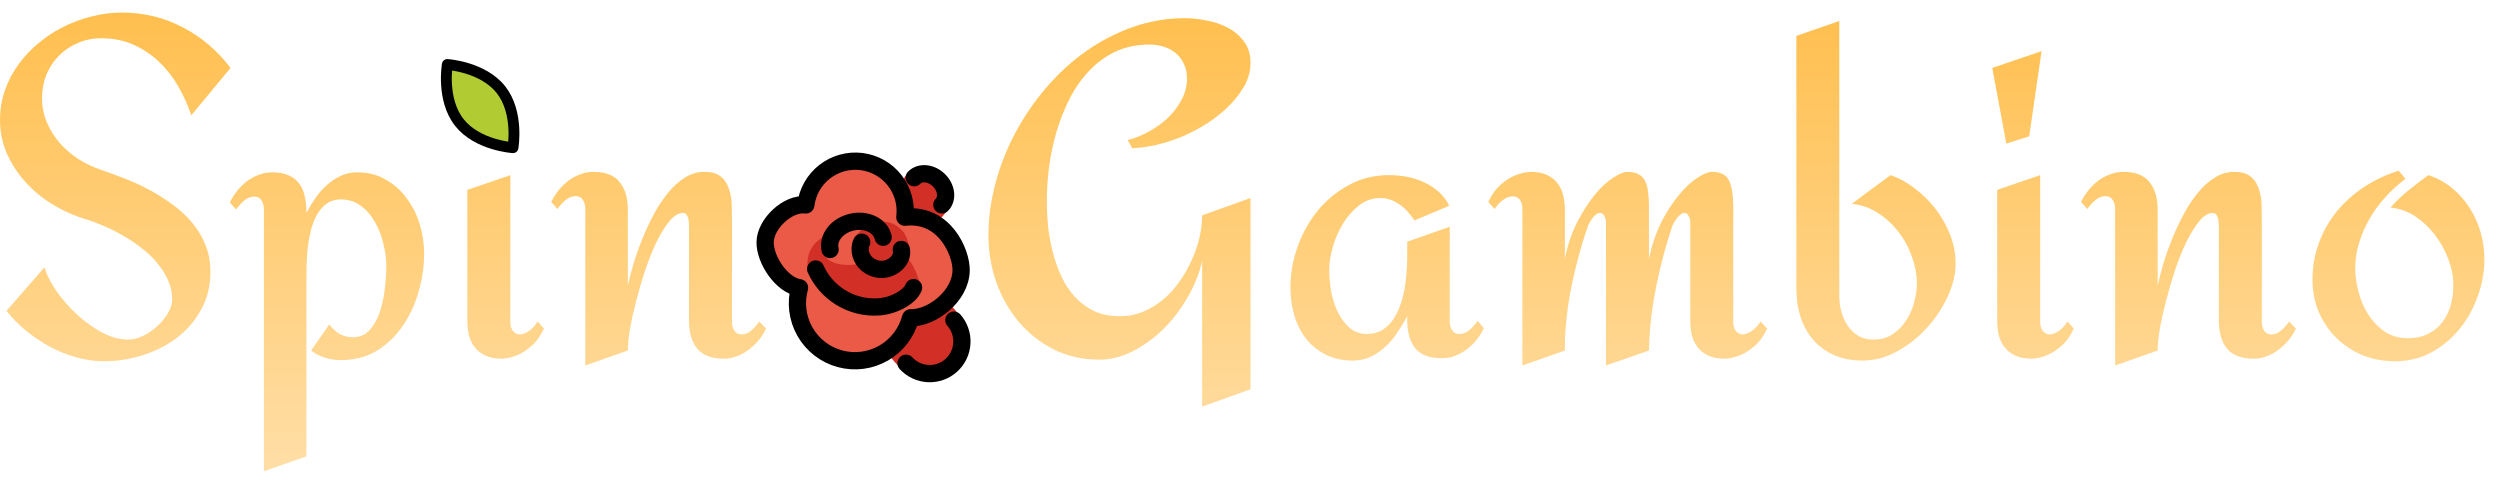 <svg width="155" height="30" viewBox="0 0 155 30" fill="none" xmlns="http://www.w3.org/2000/svg">
<path d="M14.293 4.211L11.86 7.151C11.648 6.514 11.372 5.906 11.034 5.326C10.697 4.747 10.296 4.24 9.833 3.806C9.369 3.371 8.843 3.024 8.254 2.763C7.665 2.503 7.009 2.372 6.285 2.372C5.763 2.372 5.281 2.469 4.837 2.662C4.393 2.845 4.002 3.106 3.664 3.444C3.335 3.772 3.075 4.163 2.882 4.617C2.698 5.07 2.607 5.558 2.607 6.079C2.607 6.62 2.708 7.127 2.911 7.6C3.113 8.073 3.384 8.502 3.722 8.889C4.059 9.265 4.446 9.593 4.88 9.873C5.324 10.153 5.783 10.37 6.256 10.525C6.729 10.689 7.226 10.873 7.747 11.075C8.269 11.278 8.78 11.514 9.282 11.785C9.784 12.055 10.262 12.359 10.716 12.697C11.17 13.025 11.57 13.397 11.918 13.812C12.265 14.227 12.54 14.691 12.743 15.202C12.946 15.704 13.047 16.255 13.047 16.853C13.047 17.722 12.854 18.504 12.468 19.199C12.092 19.884 11.594 20.464 10.976 20.937C10.359 21.41 9.649 21.772 8.848 22.023C8.056 22.274 7.25 22.399 6.43 22.399C5.87 22.399 5.3 22.317 4.721 22.153C4.151 21.989 3.601 21.767 3.07 21.487C2.549 21.197 2.056 20.864 1.593 20.488C1.139 20.111 0.743 19.706 0.405 19.271L2.751 16.578C2.896 17.041 3.147 17.534 3.504 18.055C3.871 18.576 4.296 19.059 4.779 19.503C5.261 19.947 5.778 20.319 6.328 20.618C6.888 20.908 7.429 21.053 7.95 21.053C8.249 21.053 8.558 20.975 8.877 20.821C9.195 20.666 9.485 20.468 9.746 20.227C10.016 19.976 10.238 19.706 10.412 19.416C10.586 19.127 10.672 18.842 10.672 18.562C10.672 18.137 10.586 17.736 10.412 17.36C10.238 16.974 10.006 16.612 9.717 16.274C9.437 15.936 9.109 15.627 8.732 15.347C8.365 15.057 7.979 14.802 7.574 14.58C7.178 14.348 6.777 14.15 6.372 13.986C5.976 13.812 5.609 13.677 5.271 13.58C4.605 13.378 3.953 13.088 3.316 12.712C2.689 12.335 2.129 11.881 1.636 11.35C1.144 10.819 0.748 10.226 0.449 9.569C0.15 8.903 0 8.194 0 7.441C0 6.794 0.101 6.181 0.304 5.601C0.507 5.022 0.787 4.486 1.144 3.994C1.501 3.502 1.921 3.058 2.404 2.662C2.887 2.256 3.408 1.918 3.968 1.648C4.528 1.368 5.112 1.156 5.72 1.011C6.328 0.857 6.941 0.779 7.559 0.779C8.911 0.779 10.166 1.083 11.324 1.692C12.483 2.29 13.472 3.13 14.293 4.211Z" fill="url(#paint0_linear_7983_89452)"/>
<path d="M21.128 22.327C20.79 22.327 20.466 22.279 20.157 22.182C19.849 22.095 19.559 21.946 19.289 21.733L20.418 20.111C20.602 20.362 20.814 20.56 21.055 20.705C21.306 20.84 21.581 20.908 21.881 20.908C22.19 20.908 22.455 20.831 22.677 20.676C22.899 20.512 23.083 20.3 23.227 20.039C23.382 19.778 23.507 19.489 23.604 19.17C23.701 18.842 23.773 18.514 23.821 18.185C23.869 17.857 23.903 17.543 23.922 17.244C23.942 16.935 23.951 16.674 23.951 16.462C23.951 16.057 23.893 15.617 23.778 15.144C23.672 14.671 23.503 14.227 23.271 13.812C23.049 13.397 22.759 13.054 22.402 12.784C22.045 12.504 21.62 12.364 21.128 12.364C20.79 12.364 20.5 12.451 20.259 12.625C20.027 12.789 19.829 13.011 19.665 13.291C19.511 13.561 19.385 13.875 19.289 14.232C19.202 14.58 19.134 14.932 19.086 15.289C19.047 15.637 19.023 15.979 19.014 16.317C19.004 16.646 18.999 16.93 18.999 17.172V28.293L16.363 29.22V12.958C16.363 12.765 16.315 12.591 16.219 12.436C16.122 12.272 15.973 12.19 15.77 12.19C15.528 12.19 15.306 12.282 15.104 12.465C14.911 12.639 14.756 12.813 14.64 12.987L14.249 12.552C14.365 12.311 14.51 12.079 14.684 11.857C14.867 11.626 15.07 11.423 15.292 11.249C15.524 11.075 15.77 10.94 16.03 10.844C16.301 10.737 16.581 10.684 16.87 10.684C17.285 10.684 17.628 10.747 17.898 10.873C18.169 10.988 18.386 11.157 18.55 11.379C18.714 11.601 18.83 11.867 18.898 12.176C18.965 12.485 18.999 12.827 18.999 13.204C19.153 12.905 19.332 12.605 19.535 12.306C19.747 11.997 19.984 11.727 20.244 11.495C20.505 11.254 20.79 11.061 21.099 10.916C21.417 10.761 21.765 10.684 22.141 10.684C22.808 10.684 23.396 10.834 23.908 11.133C24.429 11.423 24.864 11.809 25.211 12.292C25.569 12.765 25.839 13.3 26.022 13.899C26.206 14.498 26.297 15.106 26.297 15.724C26.297 16.486 26.186 17.259 25.964 18.041C25.752 18.823 25.428 19.532 24.994 20.169C24.569 20.806 24.034 21.328 23.387 21.733C22.74 22.129 21.987 22.327 21.128 22.327Z" fill="url(#paint1_linear_7983_89452)"/>
<path d="M33.726 20.372C33.504 20.845 33.243 21.207 32.944 21.458C32.654 21.709 32.374 21.892 32.104 22.008C31.786 22.143 31.462 22.221 31.134 22.24C30.709 22.24 30.357 22.172 30.077 22.037C29.797 21.902 29.575 21.724 29.411 21.502C29.247 21.279 29.131 21.029 29.063 20.748C29.005 20.468 28.976 20.184 28.976 19.894V11.77L31.641 10.858V19.966C31.641 20.198 31.694 20.382 31.8 20.517C31.906 20.652 32.041 20.724 32.206 20.734C32.379 20.734 32.563 20.671 32.756 20.546C32.959 20.42 33.152 20.218 33.335 19.938L33.726 20.372Z" fill="url(#paint2_linear_7983_89452)"/>
<path d="M47.498 20.372C47.382 20.623 47.232 20.86 47.048 21.082C46.865 21.304 46.658 21.502 46.426 21.675C46.204 21.849 45.962 21.984 45.702 22.081C45.441 22.187 45.171 22.24 44.891 22.24C44.128 22.24 43.573 22.032 43.226 21.617C42.888 21.193 42.719 20.618 42.719 19.894V14C42.719 13.933 42.714 13.856 42.704 13.769C42.704 13.672 42.69 13.585 42.661 13.508C42.632 13.421 42.593 13.349 42.545 13.291C42.497 13.233 42.429 13.204 42.342 13.204C42.072 13.204 41.797 13.368 41.517 13.696C41.246 14.024 40.981 14.449 40.72 14.971C40.469 15.492 40.233 16.076 40.011 16.723C39.798 17.37 39.61 18.012 39.446 18.649C39.282 19.276 39.152 19.865 39.055 20.415C38.968 20.966 38.925 21.405 38.925 21.733L36.289 22.66V12.929C36.289 12.736 36.241 12.562 36.144 12.408C36.048 12.243 35.898 12.161 35.696 12.161C35.454 12.161 35.232 12.253 35.029 12.436C34.836 12.61 34.682 12.784 34.566 12.958L34.175 12.523C34.291 12.282 34.436 12.05 34.609 11.828C34.793 11.597 34.996 11.394 35.218 11.22C35.449 11.046 35.696 10.911 35.956 10.815C36.227 10.708 36.506 10.655 36.796 10.655C37.549 10.655 38.09 10.868 38.418 11.293C38.756 11.708 38.925 12.272 38.925 12.987V17.707C39.012 17.312 39.127 16.863 39.272 16.361C39.427 15.849 39.61 15.333 39.823 14.811C40.035 14.29 40.272 13.783 40.532 13.291C40.802 12.789 41.097 12.345 41.416 11.959C41.734 11.563 42.082 11.249 42.458 11.017C42.835 10.776 43.24 10.655 43.675 10.655C44.128 10.655 44.471 10.757 44.703 10.959C44.934 11.152 45.098 11.403 45.195 11.712C45.301 12.012 45.359 12.345 45.369 12.712C45.378 13.078 45.383 13.431 45.383 13.769V19.966C45.383 20.16 45.431 20.338 45.528 20.502C45.625 20.657 45.774 20.734 45.977 20.734C46.199 20.734 46.407 20.647 46.6 20.473C46.802 20.29 46.962 20.111 47.078 19.938L47.498 20.372Z" fill="url(#paint3_linear_7983_89452)"/>
<path d="M77.531 3.893C77.531 4.443 77.381 4.959 77.082 5.442C76.792 5.925 76.425 6.369 75.981 6.774C75.547 7.17 75.069 7.523 74.548 7.832C74.036 8.131 73.558 8.367 73.114 8.541C72.641 8.725 72.159 8.874 71.666 8.99C71.183 9.096 70.696 9.164 70.204 9.193L69.914 8.686C70.329 8.58 70.754 8.411 71.188 8.179C71.623 7.947 72.019 7.667 72.376 7.339C72.733 7.001 73.022 6.625 73.245 6.21C73.476 5.795 73.592 5.346 73.592 4.863C73.592 4.525 73.529 4.226 73.404 3.965C73.288 3.704 73.124 3.487 72.912 3.313C72.709 3.13 72.467 2.995 72.187 2.908C71.907 2.811 71.603 2.763 71.275 2.763C70.474 2.763 69.76 2.913 69.132 3.212C68.514 3.511 67.969 3.917 67.496 4.428C67.023 4.931 66.622 5.51 66.294 6.166C65.966 6.823 65.695 7.513 65.483 8.237C65.28 8.951 65.13 9.675 65.034 10.409C64.947 11.143 64.903 11.833 64.903 12.48C64.903 12.963 64.928 13.474 64.976 14.015C65.034 14.546 65.13 15.077 65.266 15.608C65.401 16.139 65.579 16.646 65.801 17.128C66.023 17.611 66.303 18.036 66.641 18.403C66.979 18.769 67.375 19.064 67.829 19.286C68.292 19.498 68.828 19.605 69.436 19.605C69.957 19.605 70.445 19.508 70.899 19.315C71.352 19.122 71.767 18.866 72.144 18.547C72.52 18.229 72.854 17.857 73.143 17.432C73.442 17.008 73.694 16.564 73.896 16.1C74.109 15.637 74.268 15.168 74.374 14.695C74.48 14.222 74.533 13.774 74.533 13.349L77.531 12.277V24.137L74.533 25.209V16.187C74.35 16.979 74.041 17.741 73.607 18.475C73.182 19.209 72.68 19.86 72.101 20.43C71.521 20.99 70.889 21.444 70.204 21.791C69.528 22.129 68.847 22.298 68.162 22.298C67.119 22.298 66.173 22.086 65.323 21.661C64.474 21.226 63.75 20.652 63.151 19.938C62.553 19.223 62.089 18.403 61.761 17.476C61.443 16.549 61.283 15.588 61.283 14.594C61.283 13.523 61.428 12.446 61.718 11.365C62.007 10.274 62.418 9.231 62.949 8.237C63.48 7.243 64.117 6.311 64.86 5.442C65.603 4.573 66.424 3.82 67.322 3.183C68.229 2.546 69.2 2.044 70.233 1.677C71.275 1.31 72.356 1.127 73.476 1.127C73.891 1.127 74.335 1.175 74.808 1.272C75.291 1.359 75.73 1.508 76.126 1.721C76.532 1.933 76.865 2.218 77.125 2.575C77.396 2.922 77.531 3.362 77.531 3.893Z" fill="url(#paint4_linear_7983_89452)"/>
<path d="M91.997 20.343C91.882 20.594 91.737 20.831 91.563 21.053C91.389 21.275 91.186 21.473 90.955 21.646C90.733 21.82 90.487 21.96 90.216 22.066C89.956 22.163 89.68 22.211 89.391 22.211C88.628 22.211 88.078 22.003 87.74 21.588C87.412 21.164 87.248 20.589 87.248 19.865V19.605C87.074 19.933 86.876 20.261 86.654 20.589C86.442 20.917 86.195 21.212 85.915 21.473C85.645 21.733 85.341 21.946 85.003 22.11C84.665 22.274 84.289 22.356 83.874 22.356C83.246 22.356 82.691 22.235 82.208 21.994C81.725 21.753 81.32 21.429 80.992 21.024C80.664 20.608 80.417 20.126 80.253 19.576C80.089 19.025 80.007 18.441 80.007 17.823C80.007 16.983 80.152 16.148 80.442 15.318C80.741 14.478 81.156 13.73 81.687 13.074C82.228 12.417 82.87 11.886 83.613 11.481C84.366 11.066 85.201 10.858 86.118 10.858C86.485 10.858 86.852 10.892 87.219 10.959C87.585 11.027 87.933 11.138 88.261 11.293C88.599 11.437 88.903 11.63 89.174 11.872C89.454 12.113 89.68 12.408 89.854 12.755L87.697 13.667C87.581 13.484 87.445 13.31 87.291 13.146C87.146 12.972 86.982 12.823 86.799 12.697C86.625 12.572 86.437 12.47 86.234 12.393C86.031 12.316 85.819 12.277 85.597 12.277C85.095 12.277 84.646 12.432 84.25 12.741C83.864 13.05 83.531 13.431 83.251 13.884C82.981 14.338 82.773 14.821 82.628 15.333C82.483 15.844 82.411 16.308 82.411 16.723C82.411 17.09 82.445 17.505 82.512 17.968C82.59 18.422 82.72 18.852 82.903 19.257C83.087 19.662 83.328 20.005 83.627 20.285C83.927 20.565 84.303 20.705 84.757 20.705C85.114 20.705 85.423 20.628 85.684 20.473C85.944 20.309 86.166 20.102 86.35 19.851C86.533 19.59 86.683 19.296 86.799 18.967C86.924 18.63 87.016 18.287 87.074 17.939C87.141 17.592 87.185 17.249 87.204 16.911C87.233 16.564 87.248 16.255 87.248 15.984V14.985L89.883 14.058V19.938C89.883 20.131 89.931 20.309 90.028 20.473C90.124 20.628 90.274 20.705 90.477 20.705C90.718 20.705 90.935 20.618 91.129 20.444C91.331 20.261 91.49 20.078 91.606 19.894L91.997 20.343Z" fill="url(#paint5_linear_7983_89452)"/>
<path d="M109.563 20.372C109.341 20.845 109.08 21.207 108.781 21.458C108.481 21.709 108.197 21.892 107.926 22.008C107.608 22.143 107.284 22.221 106.956 22.24C106.522 22.24 106.165 22.172 105.885 22.037C105.614 21.902 105.397 21.724 105.233 21.502C105.069 21.279 104.953 21.029 104.885 20.748C104.827 20.468 104.798 20.184 104.798 19.894V13.827C104.798 13.672 104.77 13.537 104.712 13.421C104.654 13.296 104.576 13.223 104.48 13.204C104.383 13.185 104.268 13.233 104.132 13.349C103.997 13.465 103.852 13.672 103.698 13.971C103.437 14.744 103.201 15.555 102.988 16.404C102.805 17.138 102.636 17.968 102.482 18.895C102.337 19.812 102.255 20.758 102.235 21.733L99.571 22.66V13.827C99.571 13.672 99.542 13.537 99.484 13.421C99.426 13.296 99.344 13.223 99.238 13.204C99.141 13.185 99.025 13.233 98.89 13.349C98.755 13.465 98.615 13.672 98.47 13.971C98.181 14.782 97.93 15.627 97.717 16.506C97.621 16.882 97.529 17.283 97.442 17.707C97.355 18.132 97.278 18.572 97.21 19.025C97.153 19.469 97.104 19.923 97.066 20.387C97.027 20.84 97.013 21.289 97.022 21.733L94.387 22.66V12.929C94.387 12.697 94.334 12.514 94.227 12.379C94.121 12.243 93.981 12.176 93.808 12.176C93.643 12.166 93.46 12.224 93.257 12.35C93.055 12.475 92.857 12.678 92.663 12.958L92.272 12.523C92.495 12.06 92.75 11.703 93.04 11.452C93.339 11.191 93.629 11.003 93.909 10.887C94.227 10.752 94.556 10.675 94.894 10.655C95.318 10.655 95.666 10.723 95.936 10.858C96.216 10.993 96.433 11.172 96.588 11.394C96.752 11.606 96.863 11.852 96.921 12.132C96.989 12.412 97.022 12.697 97.022 12.987V16.042C97.196 15.173 97.457 14.406 97.804 13.74C98.152 13.074 98.514 12.514 98.89 12.06C99.276 11.597 99.653 11.249 100.02 11.017C100.387 10.776 100.681 10.655 100.903 10.655C101.183 10.655 101.41 10.704 101.584 10.8C101.757 10.887 101.893 11.022 101.989 11.206C102.086 11.389 102.148 11.616 102.177 11.886C102.216 12.147 102.235 12.456 102.235 12.813V16.042C102.419 15.173 102.679 14.406 103.017 13.74C103.365 13.074 103.732 12.514 104.118 12.06C104.504 11.597 104.881 11.249 105.247 11.017C105.614 10.776 105.909 10.655 106.131 10.655C106.681 10.655 107.038 10.839 107.202 11.206C107.376 11.563 107.463 12.099 107.463 12.813V19.966C107.463 20.198 107.516 20.382 107.622 20.517C107.728 20.652 107.864 20.724 108.028 20.734C108.192 20.734 108.37 20.671 108.564 20.546C108.766 20.42 108.964 20.218 109.157 19.938L109.563 20.372Z" fill="url(#paint6_linear_7983_89452)"/>
<path d="M121.249 16.317C121.249 17.003 121.08 17.703 120.742 18.417C120.414 19.122 119.979 19.769 119.439 20.358C118.898 20.946 118.28 21.429 117.585 21.806C116.9 22.172 116.2 22.356 115.485 22.356C114.819 22.356 114.23 22.245 113.719 22.023C113.207 21.791 112.777 21.477 112.43 21.082C112.082 20.676 111.817 20.203 111.634 19.662C111.46 19.112 111.373 18.518 111.373 17.881V2.227L114.037 1.301V18.359C114.037 18.687 114.081 19.011 114.168 19.329C114.255 19.648 114.385 19.938 114.559 20.198C114.732 20.449 114.95 20.657 115.21 20.821C115.481 20.975 115.799 21.053 116.166 21.053C116.61 21.053 116.996 20.946 117.325 20.734C117.662 20.512 117.942 20.232 118.164 19.894C118.396 19.547 118.565 19.17 118.671 18.765C118.787 18.359 118.845 17.968 118.845 17.592C118.845 17.032 118.739 16.467 118.526 15.897C118.324 15.318 118.039 14.797 117.672 14.333C117.305 13.87 116.876 13.484 116.383 13.175C115.891 12.866 115.365 12.687 114.805 12.639L117.209 10.858C117.73 11.032 118.232 11.307 118.715 11.683C119.207 12.05 119.641 12.48 120.018 12.972C120.394 13.465 120.694 14 120.916 14.58C121.138 15.159 121.249 15.738 121.249 16.317Z" fill="url(#paint7_linear_7983_89452)"/>
<path d="M126.578 3.169L125.81 8.454L124.391 8.903L123.522 4.211L126.578 3.169ZM128.576 20.372C128.354 20.845 128.094 21.207 127.794 21.458C127.505 21.709 127.225 21.892 126.954 22.008C126.636 22.143 126.312 22.221 125.984 22.24C125.559 22.24 125.207 22.172 124.927 22.037C124.647 21.902 124.425 21.724 124.261 21.502C124.097 21.279 123.981 21.029 123.913 20.748C123.855 20.468 123.826 20.184 123.826 19.894V11.77L126.491 10.858V19.966C126.491 20.198 126.544 20.382 126.65 20.517C126.756 20.652 126.892 20.724 127.056 20.734C127.229 20.734 127.413 20.671 127.606 20.546C127.809 20.42 128.002 20.218 128.185 19.938L128.576 20.372Z" fill="url(#paint8_linear_7983_89452)"/>
<path d="M142.348 20.372C142.232 20.623 142.082 20.86 141.899 21.082C141.715 21.304 141.508 21.502 141.276 21.675C141.054 21.849 140.813 21.984 140.552 22.081C140.291 22.187 140.021 22.24 139.741 22.24C138.978 22.24 138.423 22.032 138.076 21.617C137.738 21.193 137.569 20.618 137.569 19.894V14C137.569 13.933 137.564 13.856 137.554 13.769C137.554 13.672 137.54 13.585 137.511 13.508C137.482 13.421 137.443 13.349 137.395 13.291C137.347 13.233 137.279 13.204 137.192 13.204C136.922 13.204 136.647 13.368 136.367 13.696C136.097 14.024 135.831 14.449 135.57 14.971C135.319 15.492 135.083 16.076 134.861 16.723C134.649 17.37 134.46 18.012 134.296 18.649C134.132 19.276 134.002 19.865 133.905 20.415C133.818 20.966 133.775 21.405 133.775 21.733L131.139 22.66V12.929C131.139 12.736 131.091 12.562 130.995 12.408C130.898 12.243 130.748 12.161 130.546 12.161C130.304 12.161 130.082 12.253 129.879 12.436C129.686 12.61 129.532 12.784 129.416 12.958L129.025 12.523C129.141 12.282 129.286 12.05 129.46 11.828C129.643 11.597 129.846 11.394 130.068 11.22C130.299 11.046 130.546 10.911 130.806 10.815C131.077 10.708 131.357 10.655 131.646 10.655C132.399 10.655 132.94 10.868 133.268 11.293C133.606 11.708 133.775 12.272 133.775 12.987V17.707C133.862 17.312 133.978 16.863 134.122 16.361C134.277 15.849 134.46 15.333 134.673 14.811C134.885 14.29 135.122 13.783 135.382 13.291C135.653 12.789 135.947 12.345 136.266 11.959C136.584 11.563 136.932 11.249 137.308 11.017C137.685 10.776 138.09 10.655 138.525 10.655C138.978 10.655 139.321 10.757 139.553 10.959C139.784 11.152 139.949 11.403 140.045 11.712C140.151 12.012 140.209 12.345 140.219 12.712C140.229 13.078 140.233 13.431 140.233 13.769V19.966C140.233 20.16 140.282 20.338 140.378 20.502C140.475 20.657 140.624 20.734 140.827 20.734C141.049 20.734 141.257 20.647 141.45 20.473C141.652 20.29 141.812 20.111 141.928 19.938L142.348 20.372Z" fill="url(#paint9_linear_7983_89452)"/>
<path d="M148.487 22.399C147.773 22.399 147.102 22.274 146.475 22.023C145.857 21.762 145.316 21.405 144.853 20.951C144.399 20.497 144.037 19.966 143.767 19.358C143.506 18.741 143.376 18.07 143.376 17.346C143.376 16.525 143.511 15.757 143.781 15.043C144.051 14.319 144.423 13.667 144.896 13.088C145.379 12.509 145.944 12.007 146.59 11.582C147.247 11.157 147.956 10.824 148.719 10.583L149.139 11.09C148.705 11.408 148.299 11.775 147.923 12.19C147.546 12.596 147.218 13.04 146.938 13.523C146.658 13.996 146.436 14.498 146.272 15.028C146.108 15.55 146.026 16.086 146.026 16.636C146.026 17.099 146.093 17.587 146.228 18.099C146.364 18.61 146.566 19.078 146.837 19.503C147.107 19.928 147.445 20.28 147.85 20.56C148.265 20.831 148.743 20.966 149.284 20.966C149.767 20.966 150.182 20.879 150.529 20.705C150.886 20.531 151.181 20.295 151.413 19.995C151.644 19.696 151.818 19.349 151.934 18.953C152.05 18.547 152.108 18.123 152.108 17.678C152.108 17.157 152.006 16.626 151.804 16.086C151.601 15.535 151.321 15.028 150.964 14.565C150.616 14.102 150.206 13.716 149.733 13.407C149.26 13.098 148.753 12.919 148.212 12.871C148.55 12.485 148.922 12.127 149.327 11.799C149.733 11.471 150.143 11.157 150.558 10.858C151.118 11.041 151.611 11.312 152.035 11.669C152.47 12.026 152.832 12.436 153.121 12.9C153.421 13.363 153.647 13.87 153.802 14.42C153.956 14.961 154.034 15.511 154.034 16.071C154.034 16.834 153.898 17.592 153.628 18.345C153.368 19.098 152.991 19.778 152.499 20.387C152.016 20.985 151.432 21.473 150.746 21.849C150.071 22.216 149.318 22.399 148.487 22.399Z" fill="url(#paint10_linear_7983_89452)"/>
<path d="M50.027 12.987C50.027 12.987 47.661 13.292 47.728 14.947C47.795 16.602 49.181 17.662 49.72 17.611C49.72 17.611 49.23 20.679 51.553 21.738C53.877 22.797 55.759 21.325 56.226 19.662C56.226 19.662 59.928 19.26 59.322 15.915C59.322 15.915 58.23 13.152 56.059 13.715C56.059 13.715 55.948 10.465 53.45 10.341C50.951 10.217 50.027 12.987 50.027 12.987Z" fill="#EA5A47"/>
<path d="M55.017 21.886C55.627 22.673 56.236 23.35 57.046 23.559C57.899 23.78 58.757 23.481 59.318 22.976C59.911 22.441 60.243 21.583 60.047 20.65C59.882 19.861 59.191 19.193 58.533 18.463L56.539 20.066L55.017 21.886ZM56.507 13.015C56.507 13.015 56.257 11.536 55.952 11.231C55.952 11.231 56.288 10.367 57.192 10.326C57.88 10.294 58.573 11.564 58.864 12.172C58.966 12.384 59.067 12.464 58.956 12.672C58.778 13.008 58.339 13.662 57.849 13.894L56.507 13.015Z" fill="#D22F27"/>
<path d="M55.182 14.556C55.35 15.283 54.554 16.088 53.403 16.354C52.253 16.62 51.184 16.246 51.016 15.52" fill="#EA5A47"/>
<path d="M57.017 18.106C56.864 18.463 56.496 18.745 56.137 18.945C55.66 19.215 55.131 19.378 54.585 19.424C53.642 19.502 52.698 19.285 51.883 18.804C51.136 18.365 50.54 17.708 50.176 16.921L50.161 16.883C50.064 16.605 50.038 16.308 50.085 16.017C50.132 15.726 50.25 15.452 50.429 15.219C50.664 14.904 51.044 14.662 51.429 14.516C51.941 14.32 52.489 14.236 53.035 14.271C53.974 14.332 54.871 14.687 55.598 15.284C56.265 15.83 56.747 16.569 56.978 17.4" fill="#D22F27"/>
<path d="M51.026 15.579C51.191 16.298 52.155 16.57 53.324 16.352C54.493 16.134 55.33 15.363 55.193 14.629L55.16 14.489C54.983 13.764 53.899 13.384 52.739 13.641C51.579 13.898 50.849 14.854 51.026 15.579Z" fill="#EA5A47"/>
<path d="M53.082 16.034C52.664 15.465 52.9 14.581 53.61 14.058C53.978 13.787 54.447 13.698 54.887 13.746C55.57 13.82 56.155 14.336 56.294 15.009C56.316 15.101 56.321 15.196 56.311 15.289" fill="#D22F27"/>
<path d="M52.982 15.592C52.856 16.286 53.456 16.977 54.323 17.135C54.773 17.218 55.233 17.091 55.608 16.855C56.189 16.489 56.489 15.769 56.318 15.103C56.297 15.011 56.261 14.923 56.21 14.844" fill="#D22F27"/>
<path d="M56.642 17.831C56.51 18.159 56.185 18.415 55.87 18.597C55.451 18.841 54.982 18.987 54.498 19.025C53.655 19.086 52.815 18.877 52.099 18.428C51.426 18.009 50.894 17.399 50.57 16.676M51.465 15.471C51.297 14.744 51.897 13.984 52.806 13.774C53.715 13.564 54.587 13.983 54.755 14.71" stroke="black" stroke-width="1.07" stroke-miterlimit="10" stroke-linecap="round" stroke-linejoin="round"/>
<path d="M55.88 15.466C55.999 15.983 55.572 16.524 54.925 16.674C54.59 16.751 54.239 16.673 53.949 16.508C53.499 16.253 53.248 15.723 53.352 15.216C53.368 15.142 53.391 15.074 53.425 15.017M56.681 11.017C57.053 10.637 57.738 10.707 58.212 11.172C58.686 11.637 58.767 12.322 58.395 12.701M59.139 19.848C59.487 20.241 59.665 20.757 59.635 21.282C59.605 21.807 59.37 22.299 58.979 22.651C58.589 23.003 58.075 23.187 57.55 23.162C57.025 23.138 56.53 22.907 56.174 22.52M49.961 12.706C48.869 12.557 47.451 13.864 47.438 15.015C47.425 16.117 48.479 17.692 49.571 17.84C49.445 18.294 49.409 18.768 49.466 19.235C49.524 19.702 49.673 20.153 49.906 20.562C50.138 20.972 50.45 21.331 50.822 21.619C51.194 21.907 51.619 22.119 52.074 22.242C52.528 22.365 53.002 22.397 53.469 22.336C53.935 22.275 54.386 22.122 54.793 21.886C55.2 21.65 55.557 21.336 55.842 20.961C56.127 20.587 56.336 20.16 56.455 19.704C57.745 19.74 59.551 18.4 59.59 16.778C59.617 15.686 58.579 13.187 56.101 13.466C56.151 13.062 56.121 12.653 56.013 12.262C55.904 11.87 55.72 11.504 55.47 11.184C55.22 10.863 54.91 10.595 54.557 10.395C54.203 10.195 53.814 10.066 53.411 10.016C53.008 9.966 52.599 9.996 52.207 10.105C51.816 10.213 51.449 10.397 51.129 10.647C50.482 11.151 50.062 11.892 49.961 12.706Z" stroke="black" stroke-width="1.07" stroke-miterlimit="10" stroke-linecap="round" stroke-linejoin="round"/>
<path d="M31.06 5.646C32.183 7.07 31.805 9.242 31.805 9.242C31.805 9.242 29.604 9.105 28.48 7.681C27.356 6.257 27.735 4.085 27.735 4.085C27.735 4.085 29.936 4.223 31.06 5.646Z" fill="#B1CC33"/>
<path d="M31.06 5.561C32.183 6.984 31.805 9.156 31.805 9.156C31.805 9.156 29.604 9.019 28.48 7.595C27.356 6.171 27.735 3.999 27.735 3.999C27.735 3.999 29.936 4.137 31.059 5.56" stroke="black" stroke-width="0.673" stroke-linecap="round" stroke-linejoin="round"/>
<defs>
<linearGradient id="paint0_linear_7983_89452" x1="76.894" y1="-5.681" x2="76.894" y2="29.164" gradientUnits="userSpaceOnUse">
<stop stop-color="#FFB83B"/>
<stop offset="1" stop-color="#FFDEA6"/>
</linearGradient>
<linearGradient id="paint1_linear_7983_89452" x1="76.894" y1="-5.681" x2="76.894" y2="29.164" gradientUnits="userSpaceOnUse">
<stop stop-color="#FFB83B"/>
<stop offset="1" stop-color="#FFDEA6"/>
</linearGradient>
<linearGradient id="paint2_linear_7983_89452" x1="76.894" y1="-5.681" x2="76.894" y2="29.164" gradientUnits="userSpaceOnUse">
<stop stop-color="#FFB83B"/>
<stop offset="1" stop-color="#FFDEA6"/>
</linearGradient>
<linearGradient id="paint3_linear_7983_89452" x1="76.894" y1="-5.681" x2="76.894" y2="29.164" gradientUnits="userSpaceOnUse">
<stop stop-color="#FFB83B"/>
<stop offset="1" stop-color="#FFDEA6"/>
</linearGradient>
<linearGradient id="paint4_linear_7983_89452" x1="76.894" y1="-5.681" x2="76.894" y2="29.164" gradientUnits="userSpaceOnUse">
<stop stop-color="#FFB83B"/>
<stop offset="1" stop-color="#FFDEA6"/>
</linearGradient>
<linearGradient id="paint5_linear_7983_89452" x1="76.894" y1="-5.681" x2="76.894" y2="29.164" gradientUnits="userSpaceOnUse">
<stop stop-color="#FFB83B"/>
<stop offset="1" stop-color="#FFDEA6"/>
</linearGradient>
<linearGradient id="paint6_linear_7983_89452" x1="76.894" y1="-5.681" x2="76.894" y2="29.164" gradientUnits="userSpaceOnUse">
<stop stop-color="#FFB83B"/>
<stop offset="1" stop-color="#FFDEA6"/>
</linearGradient>
<linearGradient id="paint7_linear_7983_89452" x1="76.894" y1="-5.681" x2="76.894" y2="29.164" gradientUnits="userSpaceOnUse">
<stop stop-color="#FFB83B"/>
<stop offset="1" stop-color="#FFDEA6"/>
</linearGradient>
<linearGradient id="paint8_linear_7983_89452" x1="76.894" y1="-5.681" x2="76.894" y2="29.164" gradientUnits="userSpaceOnUse">
<stop stop-color="#FFB83B"/>
<stop offset="1" stop-color="#FFDEA6"/>
</linearGradient>
<linearGradient id="paint9_linear_7983_89452" x1="76.894" y1="-5.681" x2="76.894" y2="29.164" gradientUnits="userSpaceOnUse">
<stop stop-color="#FFB83B"/>
<stop offset="1" stop-color="#FFDEA6"/>
</linearGradient>
<linearGradient id="paint10_linear_7983_89452" x1="76.894" y1="-5.681" x2="76.894" y2="29.164" gradientUnits="userSpaceOnUse">
<stop stop-color="#FFB83B"/>
<stop offset="1" stop-color="#FFDEA6"/>
</linearGradient>
</defs>
</svg>
